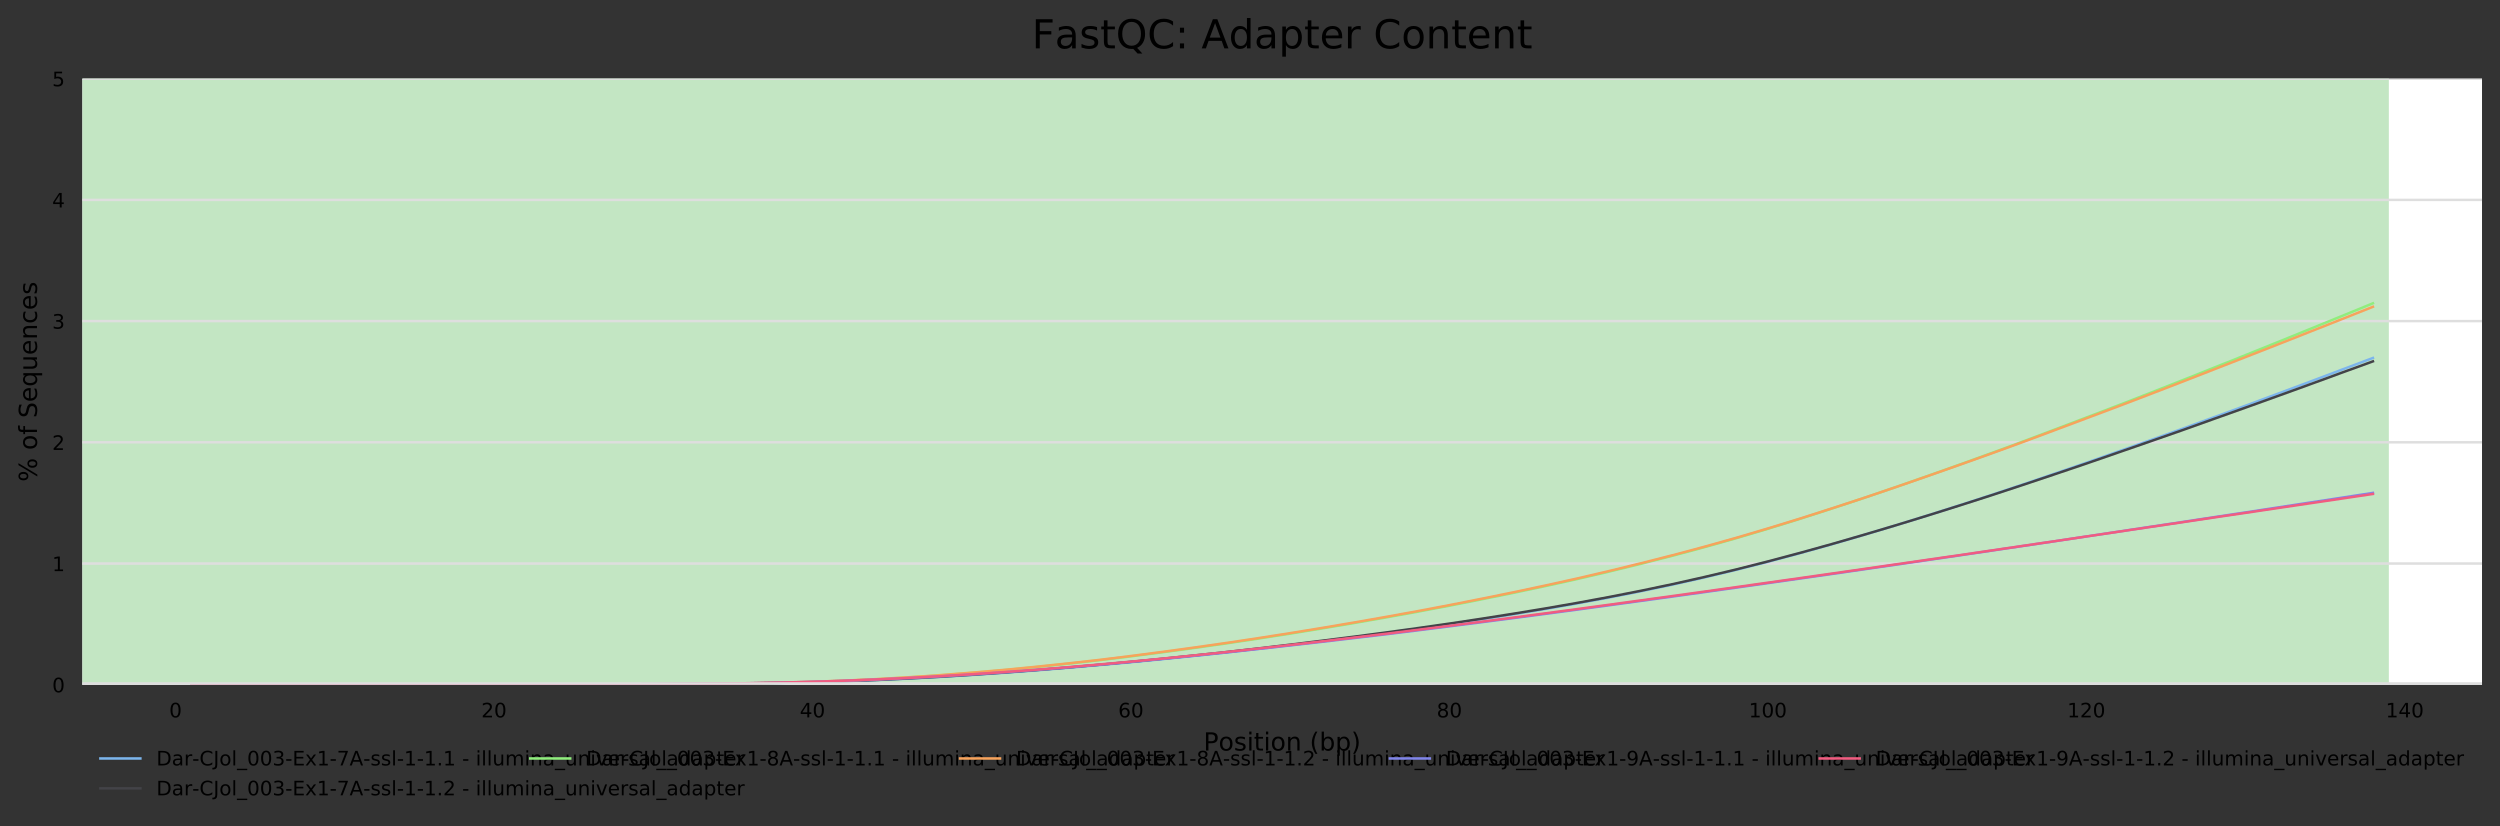 <?xml version="1.0" encoding="utf-8" standalone="no"?>
<!DOCTYPE svg PUBLIC "-//W3C//DTD SVG 1.1//EN"
  "http://www.w3.org/Graphics/SVG/1.1/DTD/svg11.dtd">
<!-- Created with matplotlib (https://matplotlib.org/) -->
<svg height="330.542pt" version="1.1" viewBox="0 0 1000.358 330.542" width="1000.358pt" xmlns="http://www.w3.org/2000/svg" xmlns:xlink="http://www.w3.org/1999/xlink">
 <rect x="0" y="0" width="1000.358" height="330.542" fill="#333333" stroke="none"/>
 <defs>
  <style type="text/css">
*{stroke-linecap:butt;stroke-linejoin:round;}
  </style>
 </defs>
 <g id="figure_1">
  <g id="axes_1">
   <g id="patch_1">
    <path d="M 32.968 273.99 
L 993.158 273.99 
L 993.158 31.483 
L 32.968 31.483 
z
" style="fill:#ffffff;"/>
   </g>
   <g id="patch_2">
    <path clip-path="url(#p78c0cc1c0b)" d="M 32.968 -696.039 
L 955.885 -696.039 
L 955.885 -4576.154 
L 32.968 -4576.154 
z
" style="fill:#e6c3c3;"/>
   </g>
   <g id="patch_3">
    <path clip-path="url(#p78c0cc1c0b)" d="M 32.968 31.483 
L 955.885 31.483 
L 955.885 -696.039 
L 32.968 -696.039 
z
" style="fill:#e6dcc3;"/>
   </g>
   <g id="patch_4">
    <path clip-path="url(#p78c0cc1c0b)" d="M 32.968 273.99 
L 955.885 273.99 
L 955.885 31.483 
L 32.968 31.483 
z
" style="fill:#c3e6c3;"/>
   </g>
   <g id="matplotlib.axis_1">
    <g id="xtick_1">
     <g id="text_1">
      <!-- 0 -->
      <defs>
       <path d="M 31.781 66.406 
Q 24.172 66.406 20.328 58.906 
Q 16.5 51.422 16.5 36.375 
Q 16.5 21.391 20.328 13.891 
Q 24.172 6.391 31.781 6.391 
Q 39.453 6.391 43.281 13.891 
Q 47.125 21.391 47.125 36.375 
Q 47.125 51.422 43.281 58.906 
Q 39.453 66.406 31.781 66.406 
z
M 31.781 74.219 
Q 44.047 74.219 50.516 64.516 
Q 56.984 54.828 56.984 36.375 
Q 56.984 17.969 50.516 8.266 
Q 44.047 -1.422 31.781 -1.422 
Q 19.531 -1.422 13.062 8.266 
Q 6.594 17.969 6.594 36.375 
Q 6.594 54.828 13.062 64.516 
Q 19.531 74.219 31.781 74.219 
z
" id="DejaVuSans-48"/>
      </defs>
      <g transform="translate(67.697 287.069)scale(0.08 -0.08)">
       <use xlink:href="#DejaVuSans-48"/>
      </g>
     </g>
    </g>
    <g id="xtick_2">
     <g id="text_2">
      <!-- 20 -->
      <defs>
       <path d="M 19.188 8.297 
L 53.609 8.297 
L 53.609 0 
L 7.328 0 
L 7.328 8.297 
Q 12.938 14.109 22.625 23.891 
Q 32.328 33.688 34.812 36.531 
Q 39.547 41.844 41.422 45.531 
Q 43.312 49.219 43.312 52.781 
Q 43.312 58.594 39.234 62.25 
Q 35.156 65.922 28.609 65.922 
Q 23.969 65.922 18.812 64.312 
Q 13.672 62.703 7.812 59.422 
L 7.812 69.391 
Q 13.766 71.781 18.938 73 
Q 24.125 74.219 28.422 74.219 
Q 39.75 74.219 46.484 68.547 
Q 53.219 62.891 53.219 53.422 
Q 53.219 48.922 51.531 44.891 
Q 49.859 40.875 45.406 35.406 
Q 44.188 33.984 37.641 27.219 
Q 31.109 20.453 19.188 8.297 
z
" id="DejaVuSans-50"/>
      </defs>
      <g transform="translate(192.582 287.069)scale(0.08 -0.08)">
       <use xlink:href="#DejaVuSans-50"/>
       <use x="63.623" xlink:href="#DejaVuSans-48"/>
      </g>
     </g>
    </g>
    <g id="xtick_3">
     <g id="text_3">
      <!-- 40 -->
      <defs>
       <path d="M 37.797 64.312 
L 12.891 25.391 
L 37.797 25.391 
z
M 35.203 72.906 
L 47.609 72.906 
L 47.609 25.391 
L 58.016 25.391 
L 58.016 17.188 
L 47.609 17.188 
L 47.609 0 
L 37.797 0 
L 37.797 17.188 
L 4.891 17.188 
L 4.891 26.703 
z
" id="DejaVuSans-52"/>
      </defs>
      <g transform="translate(320.013 287.069)scale(0.08 -0.08)">
       <use xlink:href="#DejaVuSans-52"/>
       <use x="63.623" xlink:href="#DejaVuSans-48"/>
      </g>
     </g>
    </g>
    <g id="xtick_4">
     <g id="text_4">
      <!-- 60 -->
      <defs>
       <path d="M 33.016 40.375 
Q 26.375 40.375 22.484 35.828 
Q 18.609 31.297 18.609 23.391 
Q 18.609 15.531 22.484 10.953 
Q 26.375 6.391 33.016 6.391 
Q 39.656 6.391 43.531 10.953 
Q 47.406 15.531 47.406 23.391 
Q 47.406 31.297 43.531 35.828 
Q 39.656 40.375 33.016 40.375 
z
M 52.594 71.297 
L 52.594 62.312 
Q 48.875 64.062 45.094 64.984 
Q 41.312 65.922 37.594 65.922 
Q 27.828 65.922 22.672 59.328 
Q 17.531 52.734 16.797 39.406 
Q 19.672 43.656 24.016 45.922 
Q 28.375 48.188 33.594 48.188 
Q 44.578 48.188 50.953 41.516 
Q 57.328 34.859 57.328 23.391 
Q 57.328 12.156 50.688 5.359 
Q 44.047 -1.422 33.016 -1.422 
Q 20.359 -1.422 13.672 8.266 
Q 6.984 17.969 6.984 36.375 
Q 6.984 53.656 15.188 63.938 
Q 23.391 74.219 37.203 74.219 
Q 40.922 74.219 44.703 73.484 
Q 48.484 72.75 52.594 71.297 
z
" id="DejaVuSans-54"/>
      </defs>
      <g transform="translate(447.444 287.069)scale(0.08 -0.08)">
       <use xlink:href="#DejaVuSans-54"/>
       <use x="63.623" xlink:href="#DejaVuSans-48"/>
      </g>
     </g>
    </g>
    <g id="xtick_5">
     <g id="text_5">
      <!-- 80 -->
      <defs>
       <path d="M 31.781 34.625 
Q 24.75 34.625 20.719 30.859 
Q 16.703 27.094 16.703 20.516 
Q 16.703 13.922 20.719 10.156 
Q 24.75 6.391 31.781 6.391 
Q 38.812 6.391 42.859 10.172 
Q 46.922 13.969 46.922 20.516 
Q 46.922 27.094 42.891 30.859 
Q 38.875 34.625 31.781 34.625 
z
M 21.922 38.812 
Q 15.578 40.375 12.031 44.719 
Q 8.5 49.078 8.5 55.328 
Q 8.5 64.062 14.719 69.141 
Q 20.953 74.219 31.781 74.219 
Q 42.672 74.219 48.875 69.141 
Q 55.078 64.062 55.078 55.328 
Q 55.078 49.078 51.531 44.719 
Q 48 40.375 41.703 38.812 
Q 48.828 37.156 52.797 32.312 
Q 56.781 27.484 56.781 20.516 
Q 56.781 9.906 50.312 4.234 
Q 43.844 -1.422 31.781 -1.422 
Q 19.734 -1.422 13.25 4.234 
Q 6.781 9.906 6.781 20.516 
Q 6.781 27.484 10.781 32.312 
Q 14.797 37.156 21.922 38.812 
z
M 18.312 54.391 
Q 18.312 48.734 21.844 45.562 
Q 25.391 42.391 31.781 42.391 
Q 38.141 42.391 41.719 45.562 
Q 45.312 48.734 45.312 54.391 
Q 45.312 60.062 41.719 63.234 
Q 38.141 66.406 31.781 66.406 
Q 25.391 66.406 21.844 63.234 
Q 18.312 60.062 18.312 54.391 
z
" id="DejaVuSans-56"/>
      </defs>
      <g transform="translate(574.874 287.069)scale(0.08 -0.08)">
       <use xlink:href="#DejaVuSans-56"/>
       <use x="63.623" xlink:href="#DejaVuSans-48"/>
      </g>
     </g>
    </g>
    <g id="xtick_6">
     <g id="text_6">
      <!-- 100 -->
      <defs>
       <path d="M 12.406 8.297 
L 28.516 8.297 
L 28.516 63.922 
L 10.984 60.406 
L 10.984 69.391 
L 28.422 72.906 
L 38.281 72.906 
L 38.281 8.297 
L 54.391 8.297 
L 54.391 0 
L 12.406 0 
z
" id="DejaVuSans-49"/>
      </defs>
      <g transform="translate(699.76 287.069)scale(0.08 -0.08)">
       <use xlink:href="#DejaVuSans-49"/>
       <use x="63.623" xlink:href="#DejaVuSans-48"/>
       <use x="127.246" xlink:href="#DejaVuSans-48"/>
      </g>
     </g>
    </g>
    <g id="xtick_7">
     <g id="text_7">
      <!-- 120 -->
      <g transform="translate(827.191 287.069)scale(0.08 -0.08)">
       <use xlink:href="#DejaVuSans-49"/>
       <use x="63.623" xlink:href="#DejaVuSans-50"/>
       <use x="127.246" xlink:href="#DejaVuSans-48"/>
      </g>
     </g>
    </g>
    <g id="xtick_8">
     <g id="text_8">
      <!-- 140 -->
      <g transform="translate(954.621 287.069)scale(0.08 -0.08)">
       <use xlink:href="#DejaVuSans-49"/>
       <use x="63.623" xlink:href="#DejaVuSans-52"/>
       <use x="127.246" xlink:href="#DejaVuSans-48"/>
      </g>
     </g>
    </g>
    <g id="text_9">
     <!-- Position (bp) -->
     <defs>
      <path d="M 19.672 64.797 
L 19.672 37.406 
L 32.078 37.406 
Q 38.969 37.406 42.719 40.969 
Q 46.484 44.531 46.484 51.125 
Q 46.484 57.672 42.719 61.234 
Q 38.969 64.797 32.078 64.797 
z
M 9.812 72.906 
L 32.078 72.906 
Q 44.344 72.906 50.609 67.359 
Q 56.891 61.812 56.891 51.125 
Q 56.891 40.328 50.609 34.812 
Q 44.344 29.297 32.078 29.297 
L 19.672 29.297 
L 19.672 0 
L 9.812 0 
z
" id="DejaVuSans-80"/>
      <path d="M 30.609 48.391 
Q 23.391 48.391 19.188 42.75 
Q 14.984 37.109 14.984 27.297 
Q 14.984 17.484 19.156 11.844 
Q 23.344 6.203 30.609 6.203 
Q 37.797 6.203 41.984 11.859 
Q 46.188 17.531 46.188 27.297 
Q 46.188 37.016 41.984 42.703 
Q 37.797 48.391 30.609 48.391 
z
M 30.609 56 
Q 42.328 56 49.016 48.375 
Q 55.719 40.766 55.719 27.297 
Q 55.719 13.875 49.016 6.219 
Q 42.328 -1.422 30.609 -1.422 
Q 18.844 -1.422 12.172 6.219 
Q 5.516 13.875 5.516 27.297 
Q 5.516 40.766 12.172 48.375 
Q 18.844 56 30.609 56 
z
" id="DejaVuSans-111"/>
      <path d="M 44.281 53.078 
L 44.281 44.578 
Q 40.484 46.531 36.375 47.5 
Q 32.281 48.484 27.875 48.484 
Q 21.188 48.484 17.844 46.438 
Q 14.5 44.391 14.5 40.281 
Q 14.5 37.156 16.891 35.375 
Q 19.281 33.594 26.516 31.984 
L 29.594 31.297 
Q 39.156 29.25 43.188 25.516 
Q 47.219 21.781 47.219 15.094 
Q 47.219 7.469 41.188 3.016 
Q 35.156 -1.422 24.609 -1.422 
Q 20.219 -1.422 15.453 -0.562 
Q 10.688 0.297 5.422 2 
L 5.422 11.281 
Q 10.406 8.688 15.234 7.391 
Q 20.062 6.109 24.812 6.109 
Q 31.156 6.109 34.562 8.281 
Q 37.984 10.453 37.984 14.406 
Q 37.984 18.062 35.516 20.016 
Q 33.062 21.969 24.703 23.781 
L 21.578 24.516 
Q 13.234 26.266 9.516 29.906 
Q 5.812 33.547 5.812 39.891 
Q 5.812 47.609 11.281 51.797 
Q 16.75 56 26.812 56 
Q 31.781 56 36.172 55.266 
Q 40.578 54.547 44.281 53.078 
z
" id="DejaVuSans-115"/>
      <path d="M 9.422 54.688 
L 18.406 54.688 
L 18.406 0 
L 9.422 0 
z
M 9.422 75.984 
L 18.406 75.984 
L 18.406 64.594 
L 9.422 64.594 
z
" id="DejaVuSans-105"/>
      <path d="M 18.312 70.219 
L 18.312 54.688 
L 36.812 54.688 
L 36.812 47.703 
L 18.312 47.703 
L 18.312 18.016 
Q 18.312 11.328 20.141 9.422 
Q 21.969 7.516 27.594 7.516 
L 36.812 7.516 
L 36.812 0 
L 27.594 0 
Q 17.188 0 13.234 3.875 
Q 9.281 7.766 9.281 18.016 
L 9.281 47.703 
L 2.688 47.703 
L 2.688 54.688 
L 9.281 54.688 
L 9.281 70.219 
z
" id="DejaVuSans-116"/>
      <path d="M 54.891 33.016 
L 54.891 0 
L 45.906 0 
L 45.906 32.719 
Q 45.906 40.484 42.875 44.328 
Q 39.844 48.188 33.797 48.188 
Q 26.516 48.188 22.312 43.547 
Q 18.109 38.922 18.109 30.906 
L 18.109 0 
L 9.078 0 
L 9.078 54.688 
L 18.109 54.688 
L 18.109 46.188 
Q 21.344 51.125 25.703 53.562 
Q 30.078 56 35.797 56 
Q 45.219 56 50.047 50.172 
Q 54.891 44.344 54.891 33.016 
z
" id="DejaVuSans-110"/>
      <path id="DejaVuSans-32"/>
      <path d="M 31 75.875 
Q 24.469 64.656 21.281 53.656 
Q 18.109 42.672 18.109 31.391 
Q 18.109 20.125 21.312 9.062 
Q 24.516 -2 31 -13.188 
L 23.188 -13.188 
Q 15.875 -1.703 12.234 9.375 
Q 8.594 20.453 8.594 31.391 
Q 8.594 42.281 12.203 53.312 
Q 15.828 64.359 23.188 75.875 
z
" id="DejaVuSans-40"/>
      <path d="M 48.688 27.297 
Q 48.688 37.203 44.609 42.844 
Q 40.531 48.484 33.406 48.484 
Q 26.266 48.484 22.188 42.844 
Q 18.109 37.203 18.109 27.297 
Q 18.109 17.391 22.188 11.75 
Q 26.266 6.109 33.406 6.109 
Q 40.531 6.109 44.609 11.75 
Q 48.688 17.391 48.688 27.297 
z
M 18.109 46.391 
Q 20.953 51.266 25.266 53.625 
Q 29.594 56 35.594 56 
Q 45.562 56 51.781 48.094 
Q 58.016 40.188 58.016 27.297 
Q 58.016 14.406 51.781 6.484 
Q 45.562 -1.422 35.594 -1.422 
Q 29.594 -1.422 25.266 0.953 
Q 20.953 3.328 18.109 8.203 
L 18.109 0 
L 9.078 0 
L 9.078 75.984 
L 18.109 75.984 
z
" id="DejaVuSans-98"/>
      <path d="M 18.109 8.203 
L 18.109 -20.797 
L 9.078 -20.797 
L 9.078 54.688 
L 18.109 54.688 
L 18.109 46.391 
Q 20.953 51.266 25.266 53.625 
Q 29.594 56 35.594 56 
Q 45.562 56 51.781 48.094 
Q 58.016 40.188 58.016 27.297 
Q 58.016 14.406 51.781 6.484 
Q 45.562 -1.422 35.594 -1.422 
Q 29.594 -1.422 25.266 0.953 
Q 20.953 3.328 18.109 8.203 
z
M 48.688 27.297 
Q 48.688 37.203 44.609 42.844 
Q 40.531 48.484 33.406 48.484 
Q 26.266 48.484 22.188 42.844 
Q 18.109 37.203 18.109 27.297 
Q 18.109 17.391 22.188 11.75 
Q 26.266 6.109 33.406 6.109 
Q 40.531 6.109 44.609 11.75 
Q 48.688 17.391 48.688 27.297 
z
" id="DejaVuSans-112"/>
      <path d="M 8.016 75.875 
L 15.828 75.875 
Q 23.141 64.359 26.781 53.312 
Q 30.422 42.281 30.422 31.391 
Q 30.422 20.453 26.781 9.375 
Q 23.141 -1.703 15.828 -13.188 
L 8.016 -13.188 
Q 14.5 -2 17.703 9.062 
Q 20.906 20.125 20.906 31.391 
Q 20.906 42.672 17.703 53.656 
Q 14.5 64.656 8.016 75.875 
z
" id="DejaVuSans-41"/>
     </defs>
     <g transform="translate(481.581 300.331)scale(0.1 -0.1)">
      <use xlink:href="#DejaVuSans-80"/>
      <use x="60.256" xlink:href="#DejaVuSans-111"/>
      <use x="121.438" xlink:href="#DejaVuSans-115"/>
      <use x="173.537" xlink:href="#DejaVuSans-105"/>
      <use x="201.32" xlink:href="#DejaVuSans-116"/>
      <use x="240.529" xlink:href="#DejaVuSans-105"/>
      <use x="268.312" xlink:href="#DejaVuSans-111"/>
      <use x="329.494" xlink:href="#DejaVuSans-110"/>
      <use x="392.873" xlink:href="#DejaVuSans-32"/>
      <use x="424.66" xlink:href="#DejaVuSans-40"/>
      <use x="463.674" xlink:href="#DejaVuSans-98"/>
      <use x="527.15" xlink:href="#DejaVuSans-112"/>
      <use x="590.627" xlink:href="#DejaVuSans-41"/>
     </g>
    </g>
   </g>
   <g id="matplotlib.axis_2">
    <g id="ytick_1">
     <g id="line2d_1">
      <path clip-path="url(#p78c0cc1c0b)" d="M 32.968 273.99 
L 993.158 273.99 
" style="fill:none;stroke:#dedede;stroke-linecap:square;"/>
     </g>
     <g id="text_10">
      <!-- 0 -->
      <g transform="translate(20.878 277.029)scale(0.08 -0.08)">
       <use xlink:href="#DejaVuSans-48"/>
      </g>
     </g>
    </g>
    <g id="ytick_2">
     <g id="line2d_2">
      <path clip-path="url(#p78c0cc1c0b)" d="M 32.968 225.489 
L 993.158 225.489 
" style="fill:none;stroke:#dedede;stroke-linecap:square;"/>
     </g>
     <g id="text_11">
      <!-- 1 -->
      <g transform="translate(20.878 228.528)scale(0.08 -0.08)">
       <use xlink:href="#DejaVuSans-49"/>
      </g>
     </g>
    </g>
    <g id="ytick_3">
     <g id="line2d_3">
      <path clip-path="url(#p78c0cc1c0b)" d="M 32.968 176.987 
L 993.158 176.987 
" style="fill:none;stroke:#dedede;stroke-linecap:square;"/>
     </g>
     <g id="text_12">
      <!-- 2 -->
      <g transform="translate(20.878 180.027)scale(0.08 -0.08)">
       <use xlink:href="#DejaVuSans-50"/>
      </g>
     </g>
    </g>
    <g id="ytick_4">
     <g id="line2d_4">
      <path clip-path="url(#p78c0cc1c0b)" d="M 32.968 128.486 
L 993.158 128.486 
" style="fill:none;stroke:#dedede;stroke-linecap:square;"/>
     </g>
     <g id="text_13">
      <!-- 3 -->
      <defs>
       <path d="M 40.578 39.312 
Q 47.656 37.797 51.625 33 
Q 55.609 28.219 55.609 21.188 
Q 55.609 10.406 48.188 4.484 
Q 40.766 -1.422 27.094 -1.422 
Q 22.516 -1.422 17.656 -0.516 
Q 12.797 0.391 7.625 2.203 
L 7.625 11.719 
Q 11.719 9.328 16.594 8.109 
Q 21.484 6.891 26.812 6.891 
Q 36.078 6.891 40.938 10.547 
Q 45.797 14.203 45.797 21.188 
Q 45.797 27.641 41.281 31.266 
Q 36.766 34.906 28.719 34.906 
L 20.219 34.906 
L 20.219 43.016 
L 29.109 43.016 
Q 36.375 43.016 40.234 45.922 
Q 44.094 48.828 44.094 54.297 
Q 44.094 59.906 40.109 62.906 
Q 36.141 65.922 28.719 65.922 
Q 24.656 65.922 20.016 65.031 
Q 15.375 64.156 9.812 62.312 
L 9.812 71.094 
Q 15.438 72.656 20.344 73.438 
Q 25.25 74.219 29.594 74.219 
Q 40.828 74.219 47.359 69.109 
Q 53.906 64.016 53.906 55.328 
Q 53.906 49.266 50.438 45.094 
Q 46.969 40.922 40.578 39.312 
z
" id="DejaVuSans-51"/>
      </defs>
      <g transform="translate(20.878 131.525)scale(0.08 -0.08)">
       <use xlink:href="#DejaVuSans-51"/>
      </g>
     </g>
    </g>
    <g id="ytick_5">
     <g id="line2d_5">
      <path clip-path="url(#p78c0cc1c0b)" d="M 32.968 79.984 
L 993.158 79.984 
" style="fill:none;stroke:#dedede;stroke-linecap:square;"/>
     </g>
     <g id="text_14">
      <!-- 4 -->
      <g transform="translate(20.878 83.024)scale(0.08 -0.08)">
       <use xlink:href="#DejaVuSans-52"/>
      </g>
     </g>
    </g>
    <g id="ytick_6">
     <g id="line2d_6">
      <path clip-path="url(#p78c0cc1c0b)" d="M 32.968 31.483 
L 993.158 31.483 
" style="fill:none;stroke:#dedede;stroke-linecap:square;"/>
     </g>
     <g id="text_15">
      <!-- 5 -->
      <defs>
       <path d="M 10.797 72.906 
L 49.516 72.906 
L 49.516 64.594 
L 19.828 64.594 
L 19.828 46.734 
Q 21.969 47.469 24.109 47.828 
Q 26.266 48.188 28.422 48.188 
Q 40.625 48.188 47.75 41.5 
Q 54.891 34.812 54.891 23.391 
Q 54.891 11.625 47.562 5.094 
Q 40.234 -1.422 26.906 -1.422 
Q 22.312 -1.422 17.547 -0.641 
Q 12.797 0.141 7.719 1.703 
L 7.719 11.625 
Q 12.109 9.234 16.797 8.062 
Q 21.484 6.891 26.703 6.891 
Q 35.156 6.891 40.078 11.328 
Q 45.016 15.766 45.016 23.391 
Q 45.016 31 40.078 35.438 
Q 35.156 39.891 26.703 39.891 
Q 22.75 39.891 18.812 39.016 
Q 14.891 38.141 10.797 36.281 
z
" id="DejaVuSans-53"/>
      </defs>
      <g transform="translate(20.878 34.522)scale(0.08 -0.08)">
       <use xlink:href="#DejaVuSans-53"/>
      </g>
     </g>
    </g>
    <g id="text_16">
     <!-- % of Sequences -->
     <defs>
      <path d="M 72.703 32.078 
Q 68.453 32.078 66.031 28.469 
Q 63.625 24.859 63.625 18.406 
Q 63.625 12.062 66.031 8.422 
Q 68.453 4.781 72.703 4.781 
Q 76.859 4.781 79.266 8.422 
Q 81.688 12.062 81.688 18.406 
Q 81.688 24.812 79.266 28.438 
Q 76.859 32.078 72.703 32.078 
z
M 72.703 38.281 
Q 80.422 38.281 84.953 32.906 
Q 89.5 27.547 89.5 18.406 
Q 89.5 9.281 84.938 3.922 
Q 80.375 -1.422 72.703 -1.422 
Q 64.891 -1.422 60.344 3.922 
Q 55.812 9.281 55.812 18.406 
Q 55.812 27.594 60.375 32.938 
Q 64.938 38.281 72.703 38.281 
z
M 22.312 68.016 
Q 18.109 68.016 15.688 64.375 
Q 13.281 60.75 13.281 54.391 
Q 13.281 47.953 15.672 44.328 
Q 18.062 40.719 22.312 40.719 
Q 26.562 40.719 28.969 44.328 
Q 31.391 47.953 31.391 54.391 
Q 31.391 60.688 28.953 64.344 
Q 26.516 68.016 22.312 68.016 
z
M 66.406 74.219 
L 74.219 74.219 
L 28.609 -1.422 
L 20.797 -1.422 
z
M 22.312 74.219 
Q 30.031 74.219 34.609 68.875 
Q 39.203 63.531 39.203 54.391 
Q 39.203 45.172 34.641 39.844 
Q 30.078 34.516 22.312 34.516 
Q 14.547 34.516 10.031 39.859 
Q 5.516 45.219 5.516 54.391 
Q 5.516 63.484 10.047 68.844 
Q 14.594 74.219 22.312 74.219 
z
" id="DejaVuSans-37"/>
      <path d="M 37.109 75.984 
L 37.109 68.5 
L 28.516 68.5 
Q 23.688 68.5 21.797 66.547 
Q 19.922 64.594 19.922 59.516 
L 19.922 54.688 
L 34.719 54.688 
L 34.719 47.703 
L 19.922 47.703 
L 19.922 0 
L 10.891 0 
L 10.891 47.703 
L 2.297 47.703 
L 2.297 54.688 
L 10.891 54.688 
L 10.891 58.5 
Q 10.891 67.625 15.141 71.797 
Q 19.391 75.984 28.609 75.984 
z
" id="DejaVuSans-102"/>
      <path d="M 53.516 70.516 
L 53.516 60.891 
Q 47.906 63.578 42.922 64.891 
Q 37.938 66.219 33.297 66.219 
Q 25.25 66.219 20.875 63.094 
Q 16.5 59.969 16.5 54.203 
Q 16.5 49.359 19.406 46.891 
Q 22.312 44.438 30.422 42.922 
L 36.375 41.703 
Q 47.406 39.594 52.656 34.297 
Q 57.906 29 57.906 20.125 
Q 57.906 9.516 50.797 4.047 
Q 43.703 -1.422 29.984 -1.422 
Q 24.812 -1.422 18.969 -0.25 
Q 13.141 0.922 6.891 3.219 
L 6.891 13.375 
Q 12.891 10.016 18.656 8.297 
Q 24.422 6.594 29.984 6.594 
Q 38.422 6.594 43.016 9.906 
Q 47.609 13.234 47.609 19.391 
Q 47.609 24.75 44.312 27.781 
Q 41.016 30.812 33.5 32.328 
L 27.484 33.5 
Q 16.453 35.688 11.516 40.375 
Q 6.594 45.062 6.594 53.422 
Q 6.594 63.094 13.406 68.656 
Q 20.219 74.219 32.172 74.219 
Q 37.312 74.219 42.625 73.281 
Q 47.953 72.359 53.516 70.516 
z
" id="DejaVuSans-83"/>
      <path d="M 56.203 29.594 
L 56.203 25.203 
L 14.891 25.203 
Q 15.484 15.922 20.484 11.062 
Q 25.484 6.203 34.422 6.203 
Q 39.594 6.203 44.453 7.469 
Q 49.312 8.734 54.109 11.281 
L 54.109 2.781 
Q 49.266 0.734 44.188 -0.344 
Q 39.109 -1.422 33.891 -1.422 
Q 20.797 -1.422 13.156 6.188 
Q 5.516 13.812 5.516 26.812 
Q 5.516 40.234 12.766 48.109 
Q 20.016 56 32.328 56 
Q 43.359 56 49.781 48.891 
Q 56.203 41.797 56.203 29.594 
z
M 47.219 32.234 
Q 47.125 39.594 43.094 43.984 
Q 39.062 48.391 32.422 48.391 
Q 24.906 48.391 20.391 44.141 
Q 15.875 39.891 15.188 32.172 
z
" id="DejaVuSans-101"/>
      <path d="M 14.797 27.297 
Q 14.797 17.391 18.875 11.75 
Q 22.953 6.109 30.078 6.109 
Q 37.203 6.109 41.297 11.75 
Q 45.406 17.391 45.406 27.297 
Q 45.406 37.203 41.297 42.844 
Q 37.203 48.484 30.078 48.484 
Q 22.953 48.484 18.875 42.844 
Q 14.797 37.203 14.797 27.297 
z
M 45.406 8.203 
Q 42.578 3.328 38.25 0.953 
Q 33.938 -1.422 27.875 -1.422 
Q 17.969 -1.422 11.734 6.484 
Q 5.516 14.406 5.516 27.297 
Q 5.516 40.188 11.734 48.094 
Q 17.969 56 27.875 56 
Q 33.938 56 38.25 53.625 
Q 42.578 51.266 45.406 46.391 
L 45.406 54.688 
L 54.391 54.688 
L 54.391 -20.797 
L 45.406 -20.797 
z
" id="DejaVuSans-113"/>
      <path d="M 8.5 21.578 
L 8.5 54.688 
L 17.484 54.688 
L 17.484 21.922 
Q 17.484 14.156 20.5 10.266 
Q 23.531 6.391 29.594 6.391 
Q 36.859 6.391 41.078 11.031 
Q 45.312 15.672 45.312 23.688 
L 45.312 54.688 
L 54.297 54.688 
L 54.297 0 
L 45.312 0 
L 45.312 8.406 
Q 42.047 3.422 37.719 1 
Q 33.406 -1.422 27.688 -1.422 
Q 18.266 -1.422 13.375 4.438 
Q 8.5 10.297 8.5 21.578 
z
M 31.109 56 
z
" id="DejaVuSans-117"/>
      <path d="M 48.781 52.594 
L 48.781 44.188 
Q 44.969 46.297 41.141 47.344 
Q 37.312 48.391 33.406 48.391 
Q 24.656 48.391 19.812 42.844 
Q 14.984 37.312 14.984 27.297 
Q 14.984 17.281 19.812 11.734 
Q 24.656 6.203 33.406 6.203 
Q 37.312 6.203 41.141 7.25 
Q 44.969 8.297 48.781 10.406 
L 48.781 2.094 
Q 45.016 0.344 40.984 -0.531 
Q 36.969 -1.422 32.422 -1.422 
Q 20.062 -1.422 12.781 6.344 
Q 5.516 14.109 5.516 27.297 
Q 5.516 40.672 12.859 48.328 
Q 20.219 56 33.016 56 
Q 37.156 56 41.109 55.141 
Q 45.062 54.297 48.781 52.594 
z
" id="DejaVuSans-99"/>
     </defs>
     <g transform="translate(14.798 192.754)rotate(-90)scale(0.1 -0.1)">
      <use xlink:href="#DejaVuSans-37"/>
      <use x="95.02" xlink:href="#DejaVuSans-32"/>
      <use x="126.807" xlink:href="#DejaVuSans-111"/>
      <use x="187.988" xlink:href="#DejaVuSans-102"/>
      <use x="223.193" xlink:href="#DejaVuSans-32"/>
      <use x="254.98" xlink:href="#DejaVuSans-83"/>
      <use x="318.457" xlink:href="#DejaVuSans-101"/>
      <use x="379.98" xlink:href="#DejaVuSans-113"/>
      <use x="443.457" xlink:href="#DejaVuSans-117"/>
      <use x="506.836" xlink:href="#DejaVuSans-101"/>
      <use x="568.359" xlink:href="#DejaVuSans-110"/>
      <use x="631.738" xlink:href="#DejaVuSans-99"/>
      <use x="686.719" xlink:href="#DejaVuSans-101"/>
      <use x="748.242" xlink:href="#DejaVuSans-115"/>
     </g>
    </g>
   </g>
   <g id="line2d_7">
    <path clip-path="url(#p78c0cc1c0b)" d="M 76.613 273.988 
L 82.985 273.988 
L 89.356 273.987 
L 95.728 273.986 
L 102.099 273.984 
L 108.471 273.983 
L 114.842 273.98 
L 121.214 273.957 
L 127.585 273.957 
L 133.957 273.928 
L 146.7 273.901 
L 159.443 273.874 
L 172.186 273.872 
L 184.929 273.867 
L 197.672 273.864 
L 210.415 273.856 
L 223.158 273.847 
L 235.901 273.837 
L 248.645 273.817 
L 261.388 273.786 
L 274.131 273.723 
L 286.874 273.635 
L 299.617 273.491 
L 312.36 273.28 
L 325.103 272.994 
L 337.846 272.616 
L 350.589 272.146 
L 363.332 271.565 
L 376.075 270.884 
L 388.818 270.104 
L 401.561 269.236 
L 414.304 268.28 
L 427.047 267.242 
L 439.79 266.141 
L 452.534 264.977 
L 465.277 263.74 
L 478.02 262.434 
L 490.763 261.087 
L 503.506 259.656 
L 516.249 258.153 
L 528.992 256.585 
L 541.735 254.981 
L 554.478 253.304 
L 567.221 251.555 
L 579.964 249.741 
L 592.707 247.822 
L 605.45 245.818 
L 618.193 243.719 
L 630.936 241.489 
L 643.68 239.137 
L 656.423 236.627 
L 669.166 233.951 
L 681.909 231.091 
L 694.652 228.045 
L 707.395 224.797 
L 720.138 221.382 
L 732.881 217.821 
L 745.624 214.098 
L 758.367 210.273 
L 771.11 206.321 
L 783.853 202.275 
L 796.596 198.14 
L 809.339 193.886 
L 822.082 189.553 
L 834.826 185.176 
L 847.569 180.692 
L 860.312 176.196 
L 873.055 171.647 
L 885.798 166.992 
L 898.541 162.331 
L 911.284 157.603 
L 924.027 152.843 
L 936.77 148.032 
L 949.513 143.232 
" style="fill:none;stroke:#7cb5ec;stroke-linecap:square;"/>
   </g>
   <g id="line2d_8">
    <path clip-path="url(#p78c0cc1c0b)" d="M 76.613 273.987 
L 82.985 273.986 
L 89.356 273.986 
L 95.728 273.985 
L 102.099 273.983 
L 108.471 273.981 
L 114.842 273.979 
L 121.214 273.957 
L 127.585 273.956 
L 133.957 273.927 
L 146.7 273.9 
L 159.443 273.874 
L 172.186 273.871 
L 184.929 273.866 
L 197.672 273.862 
L 210.415 273.854 
L 223.158 273.843 
L 235.901 273.829 
L 248.645 273.806 
L 261.388 273.772 
L 274.131 273.705 
L 286.874 273.612 
L 299.617 273.463 
L 312.36 273.244 
L 325.103 272.951 
L 337.846 272.567 
L 350.589 272.09 
L 363.332 271.499 
L 376.075 270.808 
L 388.818 270.018 
L 401.561 269.136 
L 414.304 268.17 
L 427.047 267.121 
L 439.79 266.008 
L 452.534 264.831 
L 465.277 263.583 
L 478.02 262.272 
L 490.763 260.911 
L 503.506 259.469 
L 516.249 257.956 
L 528.992 256.379 
L 541.735 254.771 
L 554.478 253.094 
L 567.221 251.338 
L 579.964 249.519 
L 592.707 247.595 
L 605.45 245.59 
L 618.193 243.497 
L 630.936 241.274 
L 643.68 238.927 
L 656.423 236.426 
L 669.166 233.762 
L 681.909 230.91 
L 694.652 227.882 
L 707.395 224.655 
L 720.138 221.267 
L 732.881 217.734 
L 745.624 214.048 
L 758.367 210.26 
L 771.11 206.355 
L 783.853 202.356 
L 796.596 198.265 
L 809.339 194.068 
L 822.082 189.797 
L 834.826 185.488 
L 847.569 181.073 
L 860.312 176.654 
L 873.055 172.207 
L 885.798 167.65 
L 898.541 163.105 
L 911.284 158.517 
L 924.027 153.901 
L 936.77 149.232 
L 949.513 144.596 
" style="fill:none;stroke:#434348;stroke-linecap:square;"/>
   </g>
   <g id="line2d_9">
    <path clip-path="url(#p78c0cc1c0b)" d="M 76.613 273.989 
L 82.985 273.988 
L 89.356 273.987 
L 95.728 273.986 
L 102.099 273.985 
L 108.471 273.984 
L 114.842 273.982 
L 121.214 273.964 
L 127.585 273.963 
L 133.957 273.942 
L 146.7 273.922 
L 159.443 273.902 
L 172.186 273.899 
L 184.929 273.896 
L 197.672 273.891 
L 210.415 273.882 
L 223.158 273.872 
L 235.901 273.86 
L 248.645 273.84 
L 261.388 273.808 
L 274.131 273.74 
L 286.874 273.636 
L 299.617 273.46 
L 312.36 273.203 
L 325.103 272.853 
L 337.846 272.396 
L 350.589 271.806 
L 363.332 271.078 
L 376.075 270.23 
L 388.818 269.25 
L 401.561 268.164 
L 414.304 266.942 
L 427.047 265.618 
L 439.79 264.197 
L 452.534 262.639 
L 465.277 260.99 
L 478.02 259.259 
L 490.763 257.444 
L 503.506 255.536 
L 516.249 253.543 
L 528.992 251.469 
L 541.735 249.321 
L 554.478 247.09 
L 567.221 244.781 
L 579.964 242.37 
L 592.707 239.849 
L 605.45 237.26 
L 618.193 234.557 
L 630.936 231.744 
L 643.68 228.769 
L 656.423 225.652 
L 669.166 222.397 
L 681.909 218.982 
L 694.652 215.388 
L 707.395 211.594 
L 720.138 207.65 
L 732.881 203.54 
L 745.624 199.333 
L 758.367 194.986 
L 771.11 190.531 
L 783.853 186.004 
L 796.596 181.403 
L 809.339 176.716 
L 822.082 171.911 
L 834.826 167.071 
L 847.569 162.213 
L 860.312 157.256 
L 873.055 152.235 
L 885.798 147.168 
L 898.541 142.08 
L 911.284 136.949 
L 924.027 131.77 
L 936.77 126.58 
L 949.513 121.356 
" style="fill:none;stroke:#90ed7d;stroke-linecap:square;"/>
   </g>
   <g id="line2d_10">
    <path clip-path="url(#p78c0cc1c0b)" d="M 76.613 273.988 
L 82.985 273.987 
L 89.356 273.985 
L 95.728 273.985 
L 102.099 273.984 
L 108.471 273.982 
L 114.842 273.98 
L 121.214 273.962 
L 127.585 273.961 
L 133.957 273.94 
L 146.7 273.92 
L 159.443 273.899 
L 172.186 273.897 
L 184.929 273.893 
L 197.672 273.888 
L 210.415 273.878 
L 223.158 273.867 
L 235.901 273.852 
L 248.645 273.831 
L 261.388 273.794 
L 274.131 273.722 
L 286.874 273.612 
L 299.617 273.43 
L 312.36 273.166 
L 325.103 272.81 
L 337.846 272.344 
L 350.589 271.744 
L 363.332 271.009 
L 376.075 270.149 
L 388.818 269.158 
L 401.561 268.064 
L 414.304 266.828 
L 427.047 265.494 
L 439.79 264.061 
L 452.534 262.488 
L 465.277 260.824 
L 478.02 259.085 
L 490.763 257.261 
L 503.506 255.34 
L 516.249 253.342 
L 528.992 251.257 
L 541.735 249.098 
L 554.478 246.86 
L 567.221 244.547 
L 579.964 242.134 
L 592.707 239.612 
L 605.45 237.022 
L 618.193 234.316 
L 630.936 231.503 
L 643.68 228.535 
L 656.423 225.429 
L 669.166 222.19 
L 681.909 218.796 
L 694.652 215.222 
L 707.395 211.458 
L 720.138 207.549 
L 732.881 203.472 
L 745.624 199.299 
L 758.367 194.989 
L 771.11 190.578 
L 783.853 186.1 
L 796.596 181.552 
L 809.339 176.914 
L 822.082 172.167 
L 834.826 167.393 
L 847.569 162.605 
L 860.312 157.745 
L 873.055 152.832 
L 885.798 147.862 
L 898.541 142.885 
L 911.284 137.896 
L 924.027 132.864 
L 936.77 127.826 
L 949.513 122.76 
" style="fill:none;stroke:#f7a35c;stroke-linecap:square;"/>
   </g>
   <g id="line2d_11">
    <path clip-path="url(#p78c0cc1c0b)" d="M 76.613 273.988 
L 82.985 273.987 
L 89.356 273.986 
L 95.728 273.985 
L 102.099 273.983 
L 108.471 273.982 
L 114.842 273.979 
L 121.214 273.942 
L 127.585 273.941 
L 133.957 273.904 
L 146.7 273.878 
L 159.443 273.852 
L 172.186 273.85 
L 184.929 273.847 
L 197.672 273.844 
L 210.415 273.837 
L 223.158 273.83 
L 235.901 273.818 
L 248.645 273.795 
L 261.388 273.759 
L 274.131 273.684 
L 286.874 273.574 
L 299.617 273.399 
L 312.36 273.156 
L 325.103 272.842 
L 337.846 272.43 
L 350.589 271.928 
L 363.332 271.339 
L 376.075 270.659 
L 388.818 269.885 
L 401.561 269.034 
L 414.304 268.1 
L 427.047 267.091 
L 439.79 266.015 
L 452.534 264.874 
L 465.277 263.663 
L 478.02 262.387 
L 490.763 261.074 
L 503.506 259.684 
L 516.249 258.275 
L 528.992 256.83 
L 541.735 255.33 
L 554.478 253.822 
L 567.221 252.244 
L 579.964 250.634 
L 592.707 248.999 
L 605.45 247.346 
L 618.193 245.663 
L 630.936 243.96 
L 643.68 242.228 
L 656.423 240.475 
L 669.166 238.721 
L 681.909 236.945 
L 694.652 235.149 
L 707.395 233.335 
L 720.138 231.522 
L 732.881 229.693 
L 745.624 227.849 
L 758.367 225.993 
L 771.11 224.132 
L 783.853 222.272 
L 796.596 220.379 
L 809.339 218.487 
L 822.082 216.59 
L 834.826 214.666 
L 847.569 212.744 
L 860.312 210.819 
L 873.055 208.901 
L 885.798 206.953 
L 898.541 205.031 
L 911.284 203.085 
L 924.027 201.135 
L 936.77 199.189 
L 949.513 197.223 
" style="fill:none;stroke:#8085e9;stroke-linecap:square;"/>
   </g>
   <g id="line2d_12">
    <path clip-path="url(#p78c0cc1c0b)" d="M 76.613 273.987 
L 82.985 273.986 
L 89.356 273.985 
L 95.728 273.984 
L 102.099 273.982 
L 108.471 273.981 
L 114.842 273.978 
L 121.214 273.941 
L 127.585 273.941 
L 133.957 273.903 
L 146.7 273.878 
L 159.443 273.853 
L 172.186 273.85 
L 184.929 273.847 
L 197.672 273.843 
L 210.415 273.835 
L 223.158 273.826 
L 235.901 273.81 
L 248.645 273.784 
L 261.388 273.744 
L 274.131 273.665 
L 286.874 273.55 
L 299.617 273.371 
L 312.36 273.122 
L 325.103 272.802 
L 337.846 272.382 
L 350.589 271.873 
L 363.332 271.274 
L 376.075 270.584 
L 388.818 269.803 
L 401.561 268.945 
L 414.304 268.002 
L 427.047 266.982 
L 439.79 265.897 
L 452.534 264.747 
L 465.277 263.524 
L 478.02 262.238 
L 490.763 260.915 
L 503.506 259.511 
L 516.249 258.091 
L 528.992 256.638 
L 541.735 255.132 
L 554.478 253.616 
L 567.221 252.032 
L 579.964 250.417 
L 592.707 248.781 
L 605.45 247.129 
L 618.193 245.441 
L 630.936 243.735 
L 643.68 242.009 
L 656.423 240.257 
L 669.166 238.502 
L 681.909 236.732 
L 694.652 234.947 
L 707.395 233.148 
L 720.138 231.345 
L 732.881 229.526 
L 745.624 227.696 
L 758.367 225.858 
L 771.11 224.016 
L 783.853 222.176 
L 796.596 220.307 
L 809.339 218.443 
L 822.082 216.565 
L 834.826 214.67 
L 847.569 212.777 
L 860.312 210.883 
L 873.055 209.002 
L 885.798 207.093 
L 898.541 205.22 
L 911.284 203.328 
L 924.027 201.441 
L 936.77 199.556 
L 949.513 197.656 
" style="fill:none;stroke:#f15c80;stroke-linecap:square;"/>
   </g>
   <g id="line2d_13">
    <path clip-path="url(#p78c0cc1c0b)" d="M 32.968 273.99 
L 993.158 273.99 
" style="fill:none;stroke:#dedede;stroke-linecap:square;stroke-width:2;"/>
   </g>
   <g id="text_17">
    <!-- FastQC: Adapter Content -->
    <defs>
     <path d="M 9.812 72.906 
L 51.703 72.906 
L 51.703 64.594 
L 19.672 64.594 
L 19.672 43.109 
L 48.578 43.109 
L 48.578 34.812 
L 19.672 34.812 
L 19.672 0 
L 9.812 0 
z
" id="DejaVuSans-70"/>
     <path d="M 34.281 27.484 
Q 23.391 27.484 19.188 25 
Q 14.984 22.516 14.984 16.5 
Q 14.984 11.719 18.141 8.906 
Q 21.297 6.109 26.703 6.109 
Q 34.188 6.109 38.703 11.406 
Q 43.219 16.703 43.219 25.484 
L 43.219 27.484 
z
M 52.203 31.203 
L 52.203 0 
L 43.219 0 
L 43.219 8.297 
Q 40.141 3.328 35.547 0.953 
Q 30.953 -1.422 24.312 -1.422 
Q 15.922 -1.422 10.953 3.297 
Q 6 8.016 6 15.922 
Q 6 25.141 12.172 29.828 
Q 18.359 34.516 30.609 34.516 
L 43.219 34.516 
L 43.219 35.406 
Q 43.219 41.609 39.141 45 
Q 35.062 48.391 27.688 48.391 
Q 23 48.391 18.547 47.266 
Q 14.109 46.141 10.016 43.891 
L 10.016 52.203 
Q 14.938 54.109 19.578 55.047 
Q 24.219 56 28.609 56 
Q 40.484 56 46.344 49.844 
Q 52.203 43.703 52.203 31.203 
z
" id="DejaVuSans-97"/>
     <path d="M 39.406 66.219 
Q 28.656 66.219 22.328 58.203 
Q 16.016 50.203 16.016 36.375 
Q 16.016 22.609 22.328 14.594 
Q 28.656 6.594 39.406 6.594 
Q 50.141 6.594 56.422 14.594 
Q 62.703 22.609 62.703 36.375 
Q 62.703 50.203 56.422 58.203 
Q 50.141 66.219 39.406 66.219 
z
M 53.219 1.312 
L 66.219 -12.891 
L 54.297 -12.891 
L 43.5 -1.219 
Q 41.891 -1.312 41.031 -1.359 
Q 40.188 -1.422 39.406 -1.422 
Q 24.031 -1.422 14.812 8.859 
Q 5.609 19.141 5.609 36.375 
Q 5.609 53.656 14.812 63.938 
Q 24.031 74.219 39.406 74.219 
Q 54.734 74.219 63.906 63.938 
Q 73.094 53.656 73.094 36.375 
Q 73.094 23.688 67.984 14.641 
Q 62.891 5.609 53.219 1.312 
z
" id="DejaVuSans-81"/>
     <path d="M 64.406 67.281 
L 64.406 56.891 
Q 59.422 61.531 53.781 63.812 
Q 48.141 66.109 41.797 66.109 
Q 29.297 66.109 22.656 58.469 
Q 16.016 50.828 16.016 36.375 
Q 16.016 21.969 22.656 14.328 
Q 29.297 6.688 41.797 6.688 
Q 48.141 6.688 53.781 8.984 
Q 59.422 11.281 64.406 15.922 
L 64.406 5.609 
Q 59.234 2.094 53.438 0.328 
Q 47.656 -1.422 41.219 -1.422 
Q 24.656 -1.422 15.125 8.703 
Q 5.609 18.844 5.609 36.375 
Q 5.609 53.953 15.125 64.078 
Q 24.656 74.219 41.219 74.219 
Q 47.75 74.219 53.531 72.484 
Q 59.328 70.75 64.406 67.281 
z
" id="DejaVuSans-67"/>
     <path d="M 11.719 12.406 
L 22.016 12.406 
L 22.016 0 
L 11.719 0 
z
M 11.719 51.703 
L 22.016 51.703 
L 22.016 39.312 
L 11.719 39.312 
z
" id="DejaVuSans-58"/>
     <path d="M 34.188 63.188 
L 20.797 26.906 
L 47.609 26.906 
z
M 28.609 72.906 
L 39.797 72.906 
L 67.578 0 
L 57.328 0 
L 50.688 18.703 
L 17.828 18.703 
L 11.188 0 
L 0.781 0 
z
" id="DejaVuSans-65"/>
     <path d="M 45.406 46.391 
L 45.406 75.984 
L 54.391 75.984 
L 54.391 0 
L 45.406 0 
L 45.406 8.203 
Q 42.578 3.328 38.25 0.953 
Q 33.938 -1.422 27.875 -1.422 
Q 17.969 -1.422 11.734 6.484 
Q 5.516 14.406 5.516 27.297 
Q 5.516 40.188 11.734 48.094 
Q 17.969 56 27.875 56 
Q 33.938 56 38.25 53.625 
Q 42.578 51.266 45.406 46.391 
z
M 14.797 27.297 
Q 14.797 17.391 18.875 11.75 
Q 22.953 6.109 30.078 6.109 
Q 37.203 6.109 41.297 11.75 
Q 45.406 17.391 45.406 27.297 
Q 45.406 37.203 41.297 42.844 
Q 37.203 48.484 30.078 48.484 
Q 22.953 48.484 18.875 42.844 
Q 14.797 37.203 14.797 27.297 
z
" id="DejaVuSans-100"/>
     <path d="M 41.109 46.297 
Q 39.594 47.172 37.812 47.578 
Q 36.031 48 33.891 48 
Q 26.266 48 22.188 43.047 
Q 18.109 38.094 18.109 28.812 
L 18.109 0 
L 9.078 0 
L 9.078 54.688 
L 18.109 54.688 
L 18.109 46.188 
Q 20.953 51.172 25.484 53.578 
Q 30.031 56 36.531 56 
Q 37.453 56 38.578 55.875 
Q 39.703 55.766 41.062 55.516 
z
" id="DejaVuSans-114"/>
    </defs>
    <g transform="translate(412.908 19.358)scale(0.16 -0.16)">
     <use xlink:href="#DejaVuSans-70"/>
     <use x="57.379" xlink:href="#DejaVuSans-97"/>
     <use x="118.658" xlink:href="#DejaVuSans-115"/>
     <use x="170.758" xlink:href="#DejaVuSans-116"/>
     <use x="209.967" xlink:href="#DejaVuSans-81"/>
     <use x="288.678" xlink:href="#DejaVuSans-67"/>
     <use x="358.502" xlink:href="#DejaVuSans-58"/>
     <use x="392.193" xlink:href="#DejaVuSans-32"/>
     <use x="423.98" xlink:href="#DejaVuSans-65"/>
     <use x="492.373" xlink:href="#DejaVuSans-100"/>
     <use x="555.85" xlink:href="#DejaVuSans-97"/>
     <use x="617.129" xlink:href="#DejaVuSans-112"/>
     <use x="680.605" xlink:href="#DejaVuSans-116"/>
     <use x="719.814" xlink:href="#DejaVuSans-101"/>
     <use x="781.338" xlink:href="#DejaVuSans-114"/>
     <use x="822.451" xlink:href="#DejaVuSans-32"/>
     <use x="854.238" xlink:href="#DejaVuSans-67"/>
     <use x="924.062" xlink:href="#DejaVuSans-111"/>
     <use x="985.244" xlink:href="#DejaVuSans-110"/>
     <use x="1048.623" xlink:href="#DejaVuSans-116"/>
     <use x="1087.832" xlink:href="#DejaVuSans-101"/>
     <use x="1149.355" xlink:href="#DejaVuSans-110"/>
     <use x="1212.734" xlink:href="#DejaVuSans-116"/>
    </g>
   </g>
   <g id="legend_1">
    <g id="line2d_14">
     <path d="M 40.168 303.49 
L 56.168 303.49 
" style="fill:none;stroke:#7cb5ec;stroke-linecap:square;"/>
    </g>
    <g id="line2d_15"/>
    <g id="text_18">
     <!-- Dar-CJol_003-Ex1-7A-ssl-1-1.1 - illumina_universal_adapter -->
     <defs>
      <path d="M 19.672 64.797 
L 19.672 8.109 
L 31.594 8.109 
Q 46.688 8.109 53.688 14.938 
Q 60.688 21.781 60.688 36.531 
Q 60.688 51.172 53.688 57.984 
Q 46.688 64.797 31.594 64.797 
z
M 9.812 72.906 
L 30.078 72.906 
Q 51.266 72.906 61.172 64.094 
Q 71.094 55.281 71.094 36.531 
Q 71.094 17.672 61.125 8.828 
Q 51.172 0 30.078 0 
L 9.812 0 
z
" id="DejaVuSans-68"/>
      <path d="M 4.891 31.391 
L 31.203 31.391 
L 31.203 23.391 
L 4.891 23.391 
z
" id="DejaVuSans-45"/>
      <path d="M 9.812 72.906 
L 19.672 72.906 
L 19.672 5.078 
Q 19.672 -8.109 14.672 -14.062 
Q 9.672 -20.016 -1.422 -20.016 
L -5.172 -20.016 
L -5.172 -11.719 
L -2.094 -11.719 
Q 4.438 -11.719 7.125 -8.047 
Q 9.812 -4.391 9.812 5.078 
z
" id="DejaVuSans-74"/>
      <path d="M 9.422 75.984 
L 18.406 75.984 
L 18.406 0 
L 9.422 0 
z
" id="DejaVuSans-108"/>
      <path d="M 50.984 -16.609 
L 50.984 -23.578 
L -0.984 -23.578 
L -0.984 -16.609 
z
" id="DejaVuSans-95"/>
      <path d="M 9.812 72.906 
L 55.906 72.906 
L 55.906 64.594 
L 19.672 64.594 
L 19.672 43.016 
L 54.391 43.016 
L 54.391 34.719 
L 19.672 34.719 
L 19.672 8.297 
L 56.781 8.297 
L 56.781 0 
L 9.812 0 
z
" id="DejaVuSans-69"/>
      <path d="M 54.891 54.688 
L 35.109 28.078 
L 55.906 0 
L 45.312 0 
L 29.391 21.484 
L 13.484 0 
L 2.875 0 
L 24.125 28.609 
L 4.688 54.688 
L 15.281 54.688 
L 29.781 35.203 
L 44.281 54.688 
z
" id="DejaVuSans-120"/>
      <path d="M 8.203 72.906 
L 55.078 72.906 
L 55.078 68.703 
L 28.609 0 
L 18.312 0 
L 43.219 64.594 
L 8.203 64.594 
z
" id="DejaVuSans-55"/>
      <path d="M 10.688 12.406 
L 21 12.406 
L 21 0 
L 10.688 0 
z
" id="DejaVuSans-46"/>
      <path d="M 52 44.188 
Q 55.375 50.25 60.062 53.125 
Q 64.75 56 71.094 56 
Q 79.641 56 84.281 50.016 
Q 88.922 44.047 88.922 33.016 
L 88.922 0 
L 79.891 0 
L 79.891 32.719 
Q 79.891 40.578 77.094 44.375 
Q 74.312 48.188 68.609 48.188 
Q 61.625 48.188 57.562 43.547 
Q 53.516 38.922 53.516 30.906 
L 53.516 0 
L 44.484 0 
L 44.484 32.719 
Q 44.484 40.625 41.703 44.406 
Q 38.922 48.188 33.109 48.188 
Q 26.219 48.188 22.156 43.531 
Q 18.109 38.875 18.109 30.906 
L 18.109 0 
L 9.078 0 
L 9.078 54.688 
L 18.109 54.688 
L 18.109 46.188 
Q 21.188 51.219 25.484 53.609 
Q 29.781 56 35.688 56 
Q 41.656 56 45.828 52.969 
Q 50 49.953 52 44.188 
z
" id="DejaVuSans-109"/>
      <path d="M 2.984 54.688 
L 12.5 54.688 
L 29.594 8.797 
L 46.688 54.688 
L 56.203 54.688 
L 35.688 0 
L 23.484 0 
z
" id="DejaVuSans-118"/>
     </defs>
     <g transform="translate(62.568 306.29)scale(0.08 -0.08)">
      <use xlink:href="#DejaVuSans-68"/>
      <use x="77.002" xlink:href="#DejaVuSans-97"/>
      <use x="138.281" xlink:href="#DejaVuSans-114"/>
      <use x="179.301" xlink:href="#DejaVuSans-45"/>
      <use x="215.385" xlink:href="#DejaVuSans-67"/>
      <use x="285.209" xlink:href="#DejaVuSans-74"/>
      <use x="314.701" xlink:href="#DejaVuSans-111"/>
      <use x="375.883" xlink:href="#DejaVuSans-108"/>
      <use x="403.666" xlink:href="#DejaVuSans-95"/>
      <use x="453.666" xlink:href="#DejaVuSans-48"/>
      <use x="517.289" xlink:href="#DejaVuSans-48"/>
      <use x="580.912" xlink:href="#DejaVuSans-51"/>
      <use x="644.535" xlink:href="#DejaVuSans-45"/>
      <use x="680.619" xlink:href="#DejaVuSans-69"/>
      <use x="743.803" xlink:href="#DejaVuSans-120"/>
      <use x="802.982" xlink:href="#DejaVuSans-49"/>
      <use x="866.605" xlink:href="#DejaVuSans-45"/>
      <use x="902.689" xlink:href="#DejaVuSans-55"/>
      <use x="966.312" xlink:href="#DejaVuSans-65"/>
      <use x="1034.689" xlink:href="#DejaVuSans-45"/>
      <use x="1070.773" xlink:href="#DejaVuSans-115"/>
      <use x="1122.873" xlink:href="#DejaVuSans-115"/>
      <use x="1174.973" xlink:href="#DejaVuSans-108"/>
      <use x="1202.756" xlink:href="#DejaVuSans-45"/>
      <use x="1238.84" xlink:href="#DejaVuSans-49"/>
      <use x="1302.463" xlink:href="#DejaVuSans-45"/>
      <use x="1338.547" xlink:href="#DejaVuSans-49"/>
      <use x="1402.17" xlink:href="#DejaVuSans-46"/>
      <use x="1433.957" xlink:href="#DejaVuSans-49"/>
      <use x="1497.58" xlink:href="#DejaVuSans-32"/>
      <use x="1529.367" xlink:href="#DejaVuSans-45"/>
      <use x="1565.451" xlink:href="#DejaVuSans-32"/>
      <use x="1597.238" xlink:href="#DejaVuSans-105"/>
      <use x="1625.021" xlink:href="#DejaVuSans-108"/>
      <use x="1652.805" xlink:href="#DejaVuSans-108"/>
      <use x="1680.588" xlink:href="#DejaVuSans-117"/>
      <use x="1743.967" xlink:href="#DejaVuSans-109"/>
      <use x="1841.379" xlink:href="#DejaVuSans-105"/>
      <use x="1869.162" xlink:href="#DejaVuSans-110"/>
      <use x="1932.541" xlink:href="#DejaVuSans-97"/>
      <use x="1993.82" xlink:href="#DejaVuSans-95"/>
      <use x="2043.82" xlink:href="#DejaVuSans-117"/>
      <use x="2107.199" xlink:href="#DejaVuSans-110"/>
      <use x="2170.578" xlink:href="#DejaVuSans-105"/>
      <use x="2198.361" xlink:href="#DejaVuSans-118"/>
      <use x="2257.541" xlink:href="#DejaVuSans-101"/>
      <use x="2319.064" xlink:href="#DejaVuSans-114"/>
      <use x="2360.178" xlink:href="#DejaVuSans-115"/>
      <use x="2412.277" xlink:href="#DejaVuSans-97"/>
      <use x="2473.557" xlink:href="#DejaVuSans-108"/>
      <use x="2501.34" xlink:href="#DejaVuSans-95"/>
      <use x="2551.34" xlink:href="#DejaVuSans-97"/>
      <use x="2612.619" xlink:href="#DejaVuSans-100"/>
      <use x="2676.096" xlink:href="#DejaVuSans-97"/>
      <use x="2737.375" xlink:href="#DejaVuSans-112"/>
      <use x="2800.852" xlink:href="#DejaVuSans-116"/>
      <use x="2840.061" xlink:href="#DejaVuSans-101"/>
      <use x="2901.584" xlink:href="#DejaVuSans-114"/>
     </g>
    </g>
    <g id="line2d_16">
     <path d="M 40.168 315.455 
L 56.168 315.455 
" style="fill:none;stroke:#434348;stroke-linecap:square;"/>
    </g>
    <g id="line2d_17"/>
    <g id="text_19">
     <!-- Dar-CJol_003-Ex1-7A-ssl-1-1.2 - illumina_universal_adapter -->
     <g transform="translate(62.568 318.255)scale(0.08 -0.08)">
      <use xlink:href="#DejaVuSans-68"/>
      <use x="77.002" xlink:href="#DejaVuSans-97"/>
      <use x="138.281" xlink:href="#DejaVuSans-114"/>
      <use x="179.301" xlink:href="#DejaVuSans-45"/>
      <use x="215.385" xlink:href="#DejaVuSans-67"/>
      <use x="285.209" xlink:href="#DejaVuSans-74"/>
      <use x="314.701" xlink:href="#DejaVuSans-111"/>
      <use x="375.883" xlink:href="#DejaVuSans-108"/>
      <use x="403.666" xlink:href="#DejaVuSans-95"/>
      <use x="453.666" xlink:href="#DejaVuSans-48"/>
      <use x="517.289" xlink:href="#DejaVuSans-48"/>
      <use x="580.912" xlink:href="#DejaVuSans-51"/>
      <use x="644.535" xlink:href="#DejaVuSans-45"/>
      <use x="680.619" xlink:href="#DejaVuSans-69"/>
      <use x="743.803" xlink:href="#DejaVuSans-120"/>
      <use x="802.982" xlink:href="#DejaVuSans-49"/>
      <use x="866.605" xlink:href="#DejaVuSans-45"/>
      <use x="902.689" xlink:href="#DejaVuSans-55"/>
      <use x="966.312" xlink:href="#DejaVuSans-65"/>
      <use x="1034.689" xlink:href="#DejaVuSans-45"/>
      <use x="1070.773" xlink:href="#DejaVuSans-115"/>
      <use x="1122.873" xlink:href="#DejaVuSans-115"/>
      <use x="1174.973" xlink:href="#DejaVuSans-108"/>
      <use x="1202.756" xlink:href="#DejaVuSans-45"/>
      <use x="1238.84" xlink:href="#DejaVuSans-49"/>
      <use x="1302.463" xlink:href="#DejaVuSans-45"/>
      <use x="1338.547" xlink:href="#DejaVuSans-49"/>
      <use x="1402.17" xlink:href="#DejaVuSans-46"/>
      <use x="1433.957" xlink:href="#DejaVuSans-50"/>
      <use x="1497.58" xlink:href="#DejaVuSans-32"/>
      <use x="1529.367" xlink:href="#DejaVuSans-45"/>
      <use x="1565.451" xlink:href="#DejaVuSans-32"/>
      <use x="1597.238" xlink:href="#DejaVuSans-105"/>
      <use x="1625.021" xlink:href="#DejaVuSans-108"/>
      <use x="1652.805" xlink:href="#DejaVuSans-108"/>
      <use x="1680.588" xlink:href="#DejaVuSans-117"/>
      <use x="1743.967" xlink:href="#DejaVuSans-109"/>
      <use x="1841.379" xlink:href="#DejaVuSans-105"/>
      <use x="1869.162" xlink:href="#DejaVuSans-110"/>
      <use x="1932.541" xlink:href="#DejaVuSans-97"/>
      <use x="1993.82" xlink:href="#DejaVuSans-95"/>
      <use x="2043.82" xlink:href="#DejaVuSans-117"/>
      <use x="2107.199" xlink:href="#DejaVuSans-110"/>
      <use x="2170.578" xlink:href="#DejaVuSans-105"/>
      <use x="2198.361" xlink:href="#DejaVuSans-118"/>
      <use x="2257.541" xlink:href="#DejaVuSans-101"/>
      <use x="2319.064" xlink:href="#DejaVuSans-114"/>
      <use x="2360.178" xlink:href="#DejaVuSans-115"/>
      <use x="2412.277" xlink:href="#DejaVuSans-97"/>
      <use x="2473.557" xlink:href="#DejaVuSans-108"/>
      <use x="2501.34" xlink:href="#DejaVuSans-95"/>
      <use x="2551.34" xlink:href="#DejaVuSans-97"/>
      <use x="2612.619" xlink:href="#DejaVuSans-100"/>
      <use x="2676.096" xlink:href="#DejaVuSans-97"/>
      <use x="2737.375" xlink:href="#DejaVuSans-112"/>
      <use x="2800.852" xlink:href="#DejaVuSans-116"/>
      <use x="2840.061" xlink:href="#DejaVuSans-101"/>
      <use x="2901.584" xlink:href="#DejaVuSans-114"/>
     </g>
    </g>
    <g id="line2d_18">
     <path d="M 212.162 303.49 
L 228.162 303.49 
" style="fill:none;stroke:#90ed7d;stroke-linecap:square;"/>
    </g>
    <g id="line2d_19"/>
    <g id="text_20">
     <!-- Dar-CJol_003-Ex1-8A-ssl-1-1.1 - illumina_universal_adapter -->
     <g transform="translate(234.562 306.29)scale(0.08 -0.08)">
      <use xlink:href="#DejaVuSans-68"/>
      <use x="77.002" xlink:href="#DejaVuSans-97"/>
      <use x="138.281" xlink:href="#DejaVuSans-114"/>
      <use x="179.301" xlink:href="#DejaVuSans-45"/>
      <use x="215.385" xlink:href="#DejaVuSans-67"/>
      <use x="285.209" xlink:href="#DejaVuSans-74"/>
      <use x="314.701" xlink:href="#DejaVuSans-111"/>
      <use x="375.883" xlink:href="#DejaVuSans-108"/>
      <use x="403.666" xlink:href="#DejaVuSans-95"/>
      <use x="453.666" xlink:href="#DejaVuSans-48"/>
      <use x="517.289" xlink:href="#DejaVuSans-48"/>
      <use x="580.912" xlink:href="#DejaVuSans-51"/>
      <use x="644.535" xlink:href="#DejaVuSans-45"/>
      <use x="680.619" xlink:href="#DejaVuSans-69"/>
      <use x="743.803" xlink:href="#DejaVuSans-120"/>
      <use x="802.982" xlink:href="#DejaVuSans-49"/>
      <use x="866.605" xlink:href="#DejaVuSans-45"/>
      <use x="902.689" xlink:href="#DejaVuSans-56"/>
      <use x="966.312" xlink:href="#DejaVuSans-65"/>
      <use x="1034.689" xlink:href="#DejaVuSans-45"/>
      <use x="1070.773" xlink:href="#DejaVuSans-115"/>
      <use x="1122.873" xlink:href="#DejaVuSans-115"/>
      <use x="1174.973" xlink:href="#DejaVuSans-108"/>
      <use x="1202.756" xlink:href="#DejaVuSans-45"/>
      <use x="1238.84" xlink:href="#DejaVuSans-49"/>
      <use x="1302.463" xlink:href="#DejaVuSans-45"/>
      <use x="1338.547" xlink:href="#DejaVuSans-49"/>
      <use x="1402.17" xlink:href="#DejaVuSans-46"/>
      <use x="1433.957" xlink:href="#DejaVuSans-49"/>
      <use x="1497.58" xlink:href="#DejaVuSans-32"/>
      <use x="1529.367" xlink:href="#DejaVuSans-45"/>
      <use x="1565.451" xlink:href="#DejaVuSans-32"/>
      <use x="1597.238" xlink:href="#DejaVuSans-105"/>
      <use x="1625.021" xlink:href="#DejaVuSans-108"/>
      <use x="1652.805" xlink:href="#DejaVuSans-108"/>
      <use x="1680.588" xlink:href="#DejaVuSans-117"/>
      <use x="1743.967" xlink:href="#DejaVuSans-109"/>
      <use x="1841.379" xlink:href="#DejaVuSans-105"/>
      <use x="1869.162" xlink:href="#DejaVuSans-110"/>
      <use x="1932.541" xlink:href="#DejaVuSans-97"/>
      <use x="1993.82" xlink:href="#DejaVuSans-95"/>
      <use x="2043.82" xlink:href="#DejaVuSans-117"/>
      <use x="2107.199" xlink:href="#DejaVuSans-110"/>
      <use x="2170.578" xlink:href="#DejaVuSans-105"/>
      <use x="2198.361" xlink:href="#DejaVuSans-118"/>
      <use x="2257.541" xlink:href="#DejaVuSans-101"/>
      <use x="2319.064" xlink:href="#DejaVuSans-114"/>
      <use x="2360.178" xlink:href="#DejaVuSans-115"/>
      <use x="2412.277" xlink:href="#DejaVuSans-97"/>
      <use x="2473.557" xlink:href="#DejaVuSans-108"/>
      <use x="2501.34" xlink:href="#DejaVuSans-95"/>
      <use x="2551.34" xlink:href="#DejaVuSans-97"/>
      <use x="2612.619" xlink:href="#DejaVuSans-100"/>
      <use x="2676.096" xlink:href="#DejaVuSans-97"/>
      <use x="2737.375" xlink:href="#DejaVuSans-112"/>
      <use x="2800.852" xlink:href="#DejaVuSans-116"/>
      <use x="2840.061" xlink:href="#DejaVuSans-101"/>
      <use x="2901.584" xlink:href="#DejaVuSans-114"/>
     </g>
    </g>
    <g id="line2d_20">
     <path d="M 384.157 303.49 
L 400.157 303.49 
" style="fill:none;stroke:#f7a35c;stroke-linecap:square;"/>
    </g>
    <g id="line2d_21"/>
    <g id="text_21">
     <!-- Dar-CJol_003-Ex1-8A-ssl-1-1.2 - illumina_universal_adapter -->
     <g transform="translate(406.557 306.29)scale(0.08 -0.08)">
      <use xlink:href="#DejaVuSans-68"/>
      <use x="77.002" xlink:href="#DejaVuSans-97"/>
      <use x="138.281" xlink:href="#DejaVuSans-114"/>
      <use x="179.301" xlink:href="#DejaVuSans-45"/>
      <use x="215.385" xlink:href="#DejaVuSans-67"/>
      <use x="285.209" xlink:href="#DejaVuSans-74"/>
      <use x="314.701" xlink:href="#DejaVuSans-111"/>
      <use x="375.883" xlink:href="#DejaVuSans-108"/>
      <use x="403.666" xlink:href="#DejaVuSans-95"/>
      <use x="453.666" xlink:href="#DejaVuSans-48"/>
      <use x="517.289" xlink:href="#DejaVuSans-48"/>
      <use x="580.912" xlink:href="#DejaVuSans-51"/>
      <use x="644.535" xlink:href="#DejaVuSans-45"/>
      <use x="680.619" xlink:href="#DejaVuSans-69"/>
      <use x="743.803" xlink:href="#DejaVuSans-120"/>
      <use x="802.982" xlink:href="#DejaVuSans-49"/>
      <use x="866.605" xlink:href="#DejaVuSans-45"/>
      <use x="902.689" xlink:href="#DejaVuSans-56"/>
      <use x="966.312" xlink:href="#DejaVuSans-65"/>
      <use x="1034.689" xlink:href="#DejaVuSans-45"/>
      <use x="1070.773" xlink:href="#DejaVuSans-115"/>
      <use x="1122.873" xlink:href="#DejaVuSans-115"/>
      <use x="1174.973" xlink:href="#DejaVuSans-108"/>
      <use x="1202.756" xlink:href="#DejaVuSans-45"/>
      <use x="1238.84" xlink:href="#DejaVuSans-49"/>
      <use x="1302.463" xlink:href="#DejaVuSans-45"/>
      <use x="1338.547" xlink:href="#DejaVuSans-49"/>
      <use x="1402.17" xlink:href="#DejaVuSans-46"/>
      <use x="1433.957" xlink:href="#DejaVuSans-50"/>
      <use x="1497.58" xlink:href="#DejaVuSans-32"/>
      <use x="1529.367" xlink:href="#DejaVuSans-45"/>
      <use x="1565.451" xlink:href="#DejaVuSans-32"/>
      <use x="1597.238" xlink:href="#DejaVuSans-105"/>
      <use x="1625.021" xlink:href="#DejaVuSans-108"/>
      <use x="1652.805" xlink:href="#DejaVuSans-108"/>
      <use x="1680.588" xlink:href="#DejaVuSans-117"/>
      <use x="1743.967" xlink:href="#DejaVuSans-109"/>
      <use x="1841.379" xlink:href="#DejaVuSans-105"/>
      <use x="1869.162" xlink:href="#DejaVuSans-110"/>
      <use x="1932.541" xlink:href="#DejaVuSans-97"/>
      <use x="1993.82" xlink:href="#DejaVuSans-95"/>
      <use x="2043.82" xlink:href="#DejaVuSans-117"/>
      <use x="2107.199" xlink:href="#DejaVuSans-110"/>
      <use x="2170.578" xlink:href="#DejaVuSans-105"/>
      <use x="2198.361" xlink:href="#DejaVuSans-118"/>
      <use x="2257.541" xlink:href="#DejaVuSans-101"/>
      <use x="2319.064" xlink:href="#DejaVuSans-114"/>
      <use x="2360.178" xlink:href="#DejaVuSans-115"/>
      <use x="2412.277" xlink:href="#DejaVuSans-97"/>
      <use x="2473.557" xlink:href="#DejaVuSans-108"/>
      <use x="2501.34" xlink:href="#DejaVuSans-95"/>
      <use x="2551.34" xlink:href="#DejaVuSans-97"/>
      <use x="2612.619" xlink:href="#DejaVuSans-100"/>
      <use x="2676.096" xlink:href="#DejaVuSans-97"/>
      <use x="2737.375" xlink:href="#DejaVuSans-112"/>
      <use x="2800.852" xlink:href="#DejaVuSans-116"/>
      <use x="2840.061" xlink:href="#DejaVuSans-101"/>
      <use x="2901.584" xlink:href="#DejaVuSans-114"/>
     </g>
    </g>
    <g id="line2d_22">
     <path d="M 556.151 303.49 
L 572.151 303.49 
" style="fill:none;stroke:#8085e9;stroke-linecap:square;"/>
    </g>
    <g id="line2d_23"/>
    <g id="text_22">
     <!-- Dar-CJol_003-Ex1-9A-ssl-1-1.1 - illumina_universal_adapter -->
     <defs>
      <path d="M 10.984 1.516 
L 10.984 10.5 
Q 14.703 8.734 18.5 7.812 
Q 22.312 6.891 25.984 6.891 
Q 35.75 6.891 40.891 13.453 
Q 46.047 20.016 46.781 33.406 
Q 43.953 29.203 39.594 26.953 
Q 35.25 24.703 29.984 24.703 
Q 19.047 24.703 12.672 31.312 
Q 6.297 37.938 6.297 49.422 
Q 6.297 60.641 12.938 67.422 
Q 19.578 74.219 30.609 74.219 
Q 43.266 74.219 49.922 64.516 
Q 56.594 54.828 56.594 36.375 
Q 56.594 19.141 48.406 8.859 
Q 40.234 -1.422 26.422 -1.422 
Q 22.703 -1.422 18.891 -0.688 
Q 15.094 0.047 10.984 1.516 
z
M 30.609 32.422 
Q 37.25 32.422 41.125 36.953 
Q 45.016 41.5 45.016 49.422 
Q 45.016 57.281 41.125 61.844 
Q 37.25 66.406 30.609 66.406 
Q 23.969 66.406 20.094 61.844 
Q 16.219 57.281 16.219 49.422 
Q 16.219 41.5 20.094 36.953 
Q 23.969 32.422 30.609 32.422 
z
" id="DejaVuSans-57"/>
     </defs>
     <g transform="translate(578.551 306.29)scale(0.08 -0.08)">
      <use xlink:href="#DejaVuSans-68"/>
      <use x="77.002" xlink:href="#DejaVuSans-97"/>
      <use x="138.281" xlink:href="#DejaVuSans-114"/>
      <use x="179.301" xlink:href="#DejaVuSans-45"/>
      <use x="215.385" xlink:href="#DejaVuSans-67"/>
      <use x="285.209" xlink:href="#DejaVuSans-74"/>
      <use x="314.701" xlink:href="#DejaVuSans-111"/>
      <use x="375.883" xlink:href="#DejaVuSans-108"/>
      <use x="403.666" xlink:href="#DejaVuSans-95"/>
      <use x="453.666" xlink:href="#DejaVuSans-48"/>
      <use x="517.289" xlink:href="#DejaVuSans-48"/>
      <use x="580.912" xlink:href="#DejaVuSans-51"/>
      <use x="644.535" xlink:href="#DejaVuSans-45"/>
      <use x="680.619" xlink:href="#DejaVuSans-69"/>
      <use x="743.803" xlink:href="#DejaVuSans-120"/>
      <use x="802.982" xlink:href="#DejaVuSans-49"/>
      <use x="866.605" xlink:href="#DejaVuSans-45"/>
      <use x="902.689" xlink:href="#DejaVuSans-57"/>
      <use x="966.312" xlink:href="#DejaVuSans-65"/>
      <use x="1034.689" xlink:href="#DejaVuSans-45"/>
      <use x="1070.773" xlink:href="#DejaVuSans-115"/>
      <use x="1122.873" xlink:href="#DejaVuSans-115"/>
      <use x="1174.973" xlink:href="#DejaVuSans-108"/>
      <use x="1202.756" xlink:href="#DejaVuSans-45"/>
      <use x="1238.84" xlink:href="#DejaVuSans-49"/>
      <use x="1302.463" xlink:href="#DejaVuSans-45"/>
      <use x="1338.547" xlink:href="#DejaVuSans-49"/>
      <use x="1402.17" xlink:href="#DejaVuSans-46"/>
      <use x="1433.957" xlink:href="#DejaVuSans-49"/>
      <use x="1497.58" xlink:href="#DejaVuSans-32"/>
      <use x="1529.367" xlink:href="#DejaVuSans-45"/>
      <use x="1565.451" xlink:href="#DejaVuSans-32"/>
      <use x="1597.238" xlink:href="#DejaVuSans-105"/>
      <use x="1625.021" xlink:href="#DejaVuSans-108"/>
      <use x="1652.805" xlink:href="#DejaVuSans-108"/>
      <use x="1680.588" xlink:href="#DejaVuSans-117"/>
      <use x="1743.967" xlink:href="#DejaVuSans-109"/>
      <use x="1841.379" xlink:href="#DejaVuSans-105"/>
      <use x="1869.162" xlink:href="#DejaVuSans-110"/>
      <use x="1932.541" xlink:href="#DejaVuSans-97"/>
      <use x="1993.82" xlink:href="#DejaVuSans-95"/>
      <use x="2043.82" xlink:href="#DejaVuSans-117"/>
      <use x="2107.199" xlink:href="#DejaVuSans-110"/>
      <use x="2170.578" xlink:href="#DejaVuSans-105"/>
      <use x="2198.361" xlink:href="#DejaVuSans-118"/>
      <use x="2257.541" xlink:href="#DejaVuSans-101"/>
      <use x="2319.064" xlink:href="#DejaVuSans-114"/>
      <use x="2360.178" xlink:href="#DejaVuSans-115"/>
      <use x="2412.277" xlink:href="#DejaVuSans-97"/>
      <use x="2473.557" xlink:href="#DejaVuSans-108"/>
      <use x="2501.34" xlink:href="#DejaVuSans-95"/>
      <use x="2551.34" xlink:href="#DejaVuSans-97"/>
      <use x="2612.619" xlink:href="#DejaVuSans-100"/>
      <use x="2676.096" xlink:href="#DejaVuSans-97"/>
      <use x="2737.375" xlink:href="#DejaVuSans-112"/>
      <use x="2800.852" xlink:href="#DejaVuSans-116"/>
      <use x="2840.061" xlink:href="#DejaVuSans-101"/>
      <use x="2901.584" xlink:href="#DejaVuSans-114"/>
     </g>
    </g>
    <g id="line2d_24">
     <path d="M 728.146 303.49 
L 744.146 303.49 
" style="fill:none;stroke:#f15c80;stroke-linecap:square;"/>
    </g>
    <g id="line2d_25"/>
    <g id="text_23">
     <!-- Dar-CJol_003-Ex1-9A-ssl-1-1.2 - illumina_universal_adapter -->
     <g transform="translate(750.546 306.29)scale(0.08 -0.08)">
      <use xlink:href="#DejaVuSans-68"/>
      <use x="77.002" xlink:href="#DejaVuSans-97"/>
      <use x="138.281" xlink:href="#DejaVuSans-114"/>
      <use x="179.301" xlink:href="#DejaVuSans-45"/>
      <use x="215.385" xlink:href="#DejaVuSans-67"/>
      <use x="285.209" xlink:href="#DejaVuSans-74"/>
      <use x="314.701" xlink:href="#DejaVuSans-111"/>
      <use x="375.883" xlink:href="#DejaVuSans-108"/>
      <use x="403.666" xlink:href="#DejaVuSans-95"/>
      <use x="453.666" xlink:href="#DejaVuSans-48"/>
      <use x="517.289" xlink:href="#DejaVuSans-48"/>
      <use x="580.912" xlink:href="#DejaVuSans-51"/>
      <use x="644.535" xlink:href="#DejaVuSans-45"/>
      <use x="680.619" xlink:href="#DejaVuSans-69"/>
      <use x="743.803" xlink:href="#DejaVuSans-120"/>
      <use x="802.982" xlink:href="#DejaVuSans-49"/>
      <use x="866.605" xlink:href="#DejaVuSans-45"/>
      <use x="902.689" xlink:href="#DejaVuSans-57"/>
      <use x="966.312" xlink:href="#DejaVuSans-65"/>
      <use x="1034.689" xlink:href="#DejaVuSans-45"/>
      <use x="1070.773" xlink:href="#DejaVuSans-115"/>
      <use x="1122.873" xlink:href="#DejaVuSans-115"/>
      <use x="1174.973" xlink:href="#DejaVuSans-108"/>
      <use x="1202.756" xlink:href="#DejaVuSans-45"/>
      <use x="1238.84" xlink:href="#DejaVuSans-49"/>
      <use x="1302.463" xlink:href="#DejaVuSans-45"/>
      <use x="1338.547" xlink:href="#DejaVuSans-49"/>
      <use x="1402.17" xlink:href="#DejaVuSans-46"/>
      <use x="1433.957" xlink:href="#DejaVuSans-50"/>
      <use x="1497.58" xlink:href="#DejaVuSans-32"/>
      <use x="1529.367" xlink:href="#DejaVuSans-45"/>
      <use x="1565.451" xlink:href="#DejaVuSans-32"/>
      <use x="1597.238" xlink:href="#DejaVuSans-105"/>
      <use x="1625.021" xlink:href="#DejaVuSans-108"/>
      <use x="1652.805" xlink:href="#DejaVuSans-108"/>
      <use x="1680.588" xlink:href="#DejaVuSans-117"/>
      <use x="1743.967" xlink:href="#DejaVuSans-109"/>
      <use x="1841.379" xlink:href="#DejaVuSans-105"/>
      <use x="1869.162" xlink:href="#DejaVuSans-110"/>
      <use x="1932.541" xlink:href="#DejaVuSans-97"/>
      <use x="1993.82" xlink:href="#DejaVuSans-95"/>
      <use x="2043.82" xlink:href="#DejaVuSans-117"/>
      <use x="2107.199" xlink:href="#DejaVuSans-110"/>
      <use x="2170.578" xlink:href="#DejaVuSans-105"/>
      <use x="2198.361" xlink:href="#DejaVuSans-118"/>
      <use x="2257.541" xlink:href="#DejaVuSans-101"/>
      <use x="2319.064" xlink:href="#DejaVuSans-114"/>
      <use x="2360.178" xlink:href="#DejaVuSans-115"/>
      <use x="2412.277" xlink:href="#DejaVuSans-97"/>
      <use x="2473.557" xlink:href="#DejaVuSans-108"/>
      <use x="2501.34" xlink:href="#DejaVuSans-95"/>
      <use x="2551.34" xlink:href="#DejaVuSans-97"/>
      <use x="2612.619" xlink:href="#DejaVuSans-100"/>
      <use x="2676.096" xlink:href="#DejaVuSans-97"/>
      <use x="2737.375" xlink:href="#DejaVuSans-112"/>
      <use x="2800.852" xlink:href="#DejaVuSans-116"/>
      <use x="2840.061" xlink:href="#DejaVuSans-101"/>
      <use x="2901.584" xlink:href="#DejaVuSans-114"/>
     </g>
    </g>
   </g>
  </g>
 </g>
 <defs>
  <clipPath id="p78c0cc1c0b">
   <rect height="242.507" width="960.19" x="32.968" y="31.483"/>
  </clipPath>
 </defs>
</svg>

